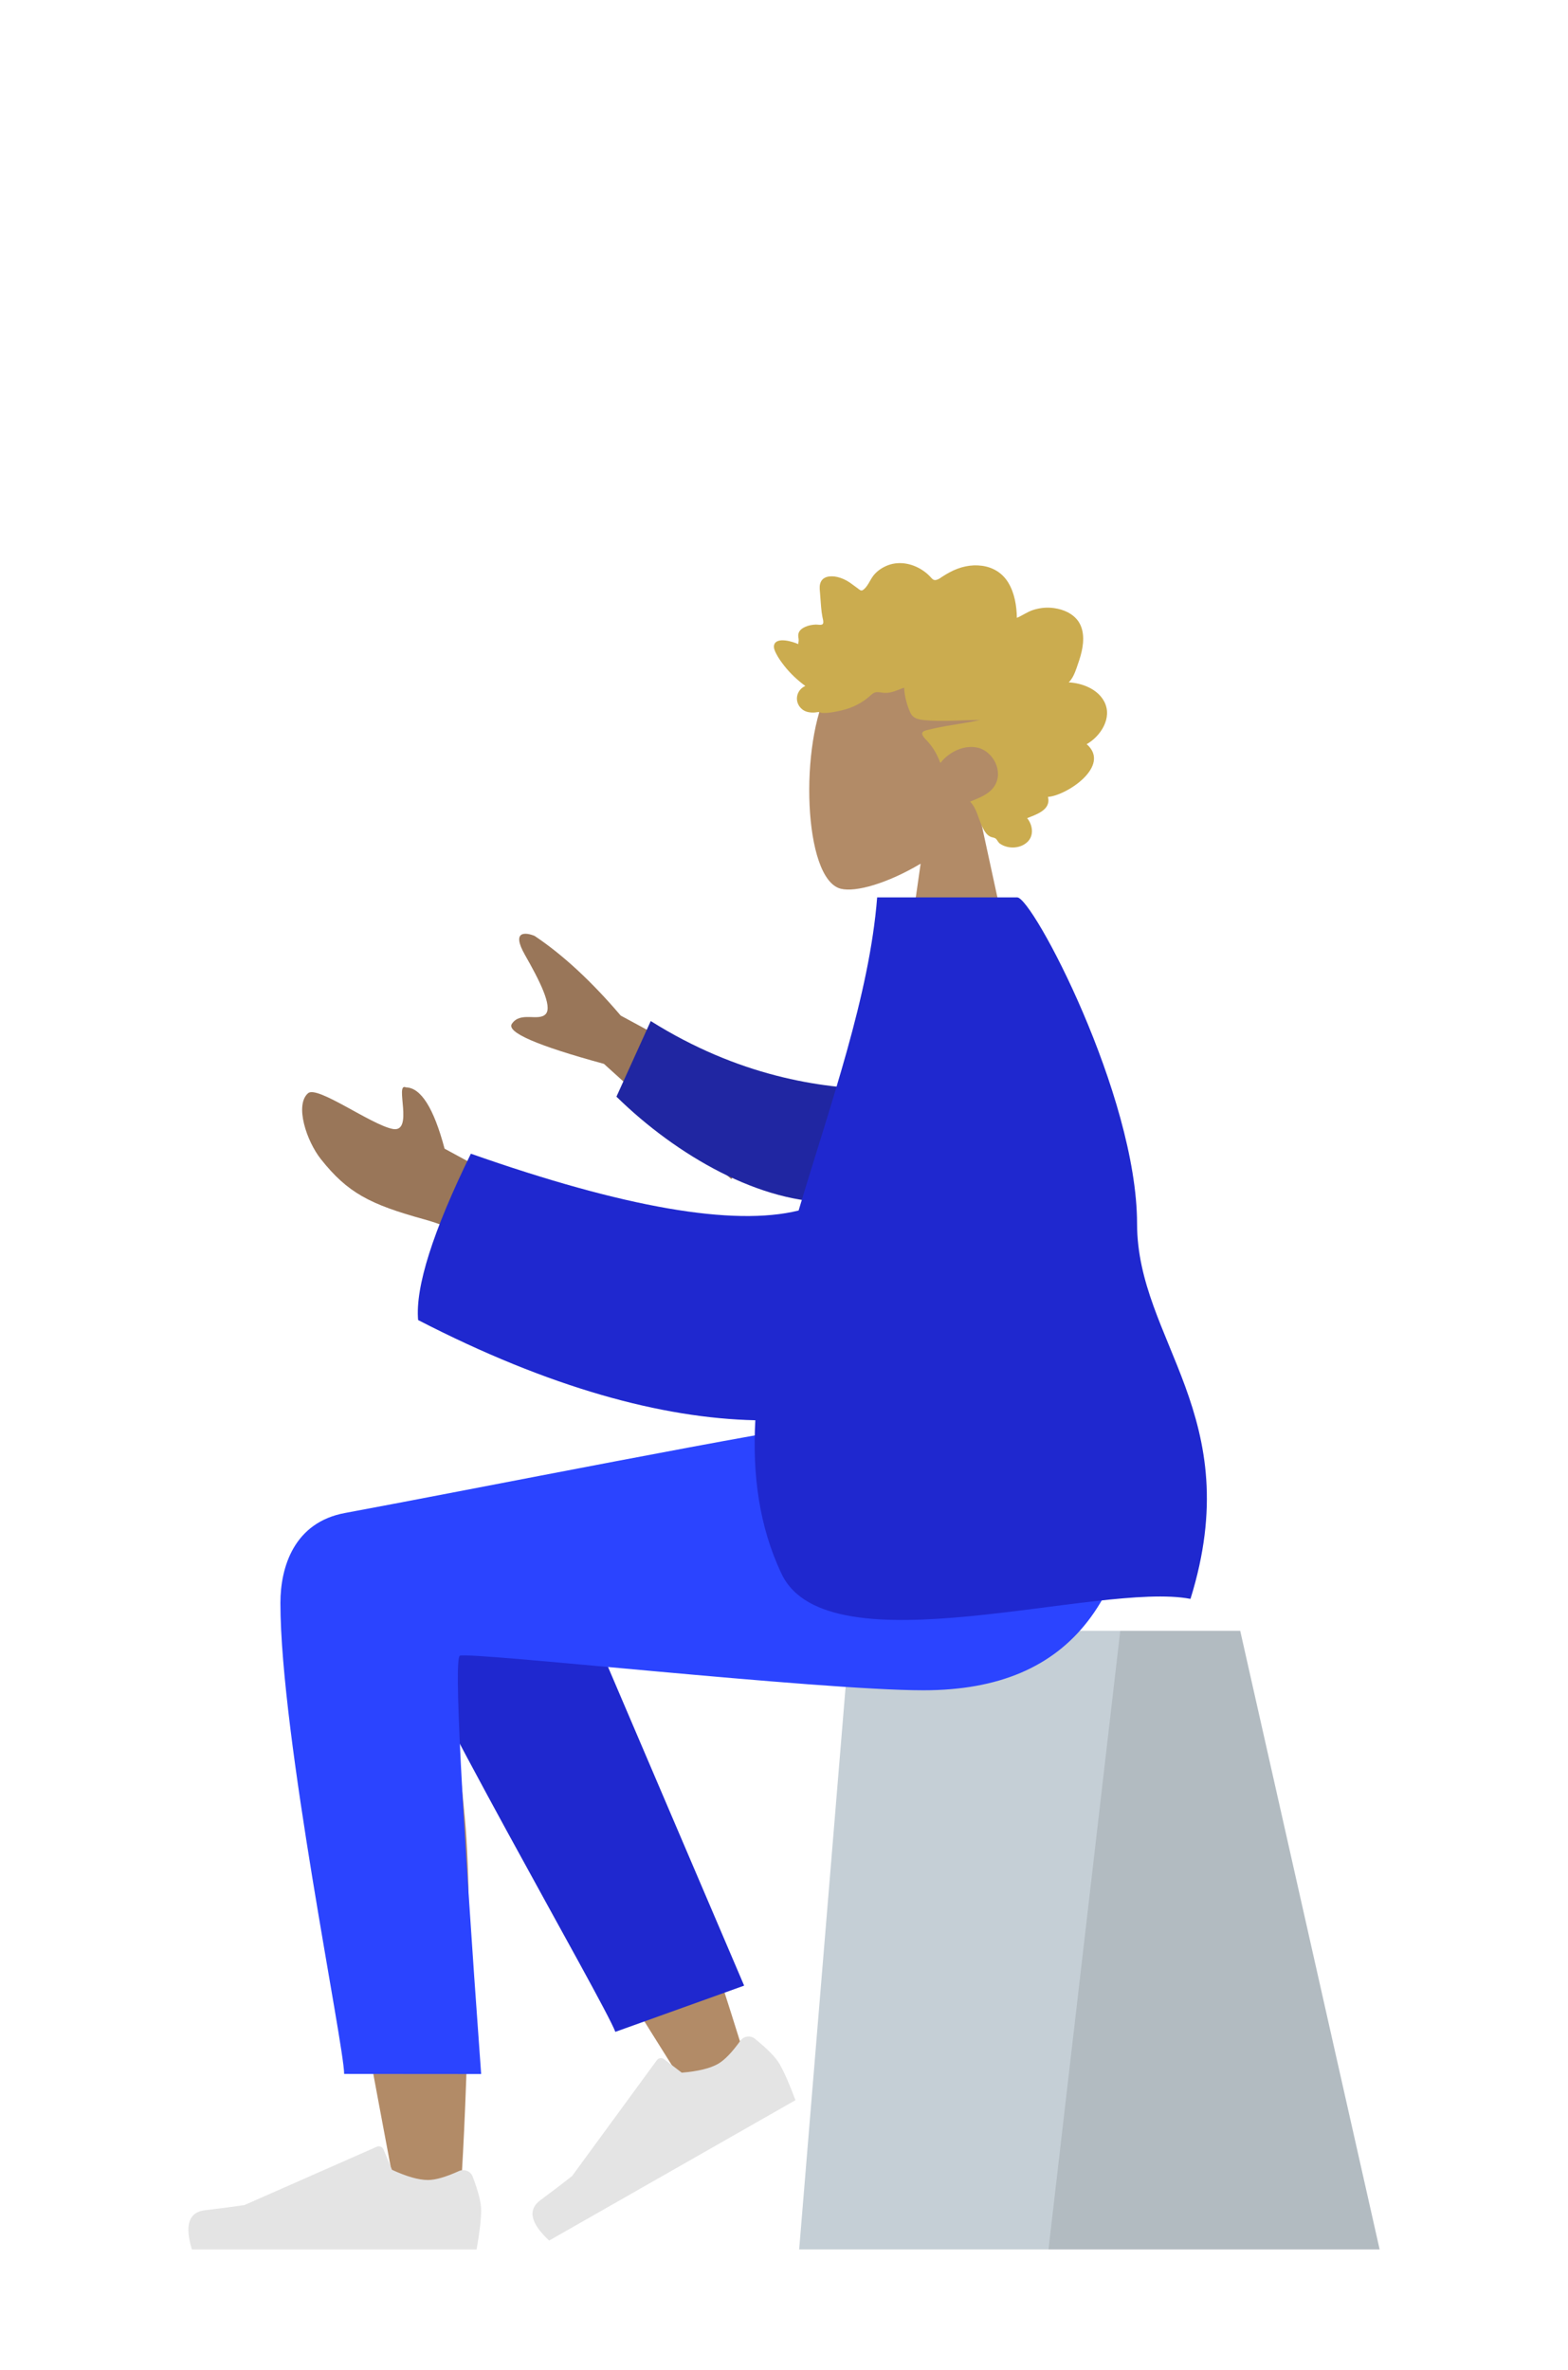 <svg width="90" height="136" viewBox="0 0 90 136" fill="none" xmlns="http://www.w3.org/2000/svg">
<path fill-rule="evenodd" clip-rule="evenodd" d="M56.223 46.772C57.558 45.223 58.462 43.326 58.311 41.199C57.876 35.072 49.245 36.42 47.566 39.512C45.887 42.605 46.087 50.449 48.257 51.002C49.122 51.222 50.965 50.682 52.842 49.565L51.664 57.798H58.617L56.223 46.772Z" fill="#B28B67"/>
<path fill-rule="evenodd" clip-rule="evenodd" d="M61.343 39.159C61.567 38.94 61.69 38.626 61.796 38.328C61.906 38.018 62.013 37.705 62.086 37.383C62.232 36.739 62.233 35.998 61.768 35.498C61.395 35.097 60.836 34.917 60.32 34.878C59.976 34.852 59.622 34.9 59.293 35.007C58.965 35.113 58.684 35.325 58.366 35.456C58.354 34.762 58.234 34.036 57.878 33.444C57.535 32.873 56.988 32.553 56.366 32.469C55.727 32.382 55.096 32.53 54.524 32.835C54.381 32.912 54.239 32.992 54.103 33.083C53.99 33.159 53.871 33.251 53.738 33.281C53.589 33.316 53.516 33.231 53.419 33.124C53.306 32.998 53.178 32.887 53.043 32.789C52.446 32.355 51.662 32.177 50.97 32.437C50.651 32.557 50.341 32.76 50.125 33.041C49.932 33.291 49.794 33.687 49.528 33.861C49.415 33.935 49.335 33.837 49.233 33.765C49.078 33.656 48.931 33.536 48.775 33.431C48.555 33.282 48.317 33.171 48.063 33.112C47.69 33.027 47.175 33.047 47.068 33.529C47.028 33.711 47.059 33.904 47.072 34.087C47.09 34.338 47.108 34.588 47.13 34.839C47.147 35.029 47.168 35.212 47.204 35.399C47.224 35.498 47.284 35.684 47.241 35.783C47.187 35.908 46.938 35.837 46.832 35.842C46.622 35.85 46.411 35.886 46.216 35.975C46.066 36.044 45.908 36.145 45.844 36.316C45.805 36.42 45.815 36.528 45.834 36.636C45.856 36.765 45.831 36.834 45.814 36.964C45.532 36.827 44.554 36.522 44.431 37.022C44.39 37.188 44.483 37.376 44.554 37.516C44.679 37.763 44.843 37.988 45.01 38.202C45.359 38.65 45.776 39.036 46.224 39.366C45.699 39.597 45.562 40.277 46.017 40.683C46.217 40.862 46.487 40.902 46.74 40.89C46.833 40.886 46.967 40.851 47.04 40.867C47.079 40.875 47.121 40.908 47.175 40.912C47.533 40.936 47.936 40.851 48.286 40.773C48.908 40.633 49.498 40.341 49.979 39.898C50.102 39.784 50.204 39.718 50.37 39.72C50.516 39.721 50.659 39.761 50.804 39.764C51.19 39.774 51.537 39.588 51.894 39.464C51.916 39.941 52.053 40.467 52.251 40.896C52.412 41.247 52.748 41.297 53.079 41.328C54.136 41.426 55.197 41.317 56.255 41.318C55.231 41.547 54.172 41.641 53.157 41.911C52.698 42.032 53.048 42.338 53.244 42.55C53.568 42.899 53.808 43.331 53.974 43.787C54.476 43.141 55.362 42.716 56.146 42.914C57.014 43.133 57.624 44.292 57.07 45.126C56.748 45.609 56.166 45.796 55.683 46.004C56.06 46.392 56.151 46.964 56.379 47.447C56.49 47.684 56.648 47.953 56.898 48.036C56.991 48.067 57.1 48.07 57.173 48.144C57.263 48.237 57.285 48.34 57.401 48.419C57.862 48.737 58.583 48.712 58.992 48.298C59.362 47.924 59.266 47.332 58.957 46.952C59.449 46.75 60.345 46.489 60.15 45.732C61.215 45.662 63.803 43.953 62.373 42.705C63.158 42.267 63.879 41.195 63.375 40.251C62.987 39.523 62.084 39.198 61.343 39.159Z" fill="#CBAC4F"/>
<path fill-rule="evenodd" clip-rule="evenodd" d="M71.185 93.587H48.802L45.87 129.089H79.188L71.185 93.587Z" fill="#C5CFD6"/>
<path fill-rule="evenodd" clip-rule="evenodd" d="M71.185 93.587H64.301L60.181 129.089H79.188L71.185 93.587Z" fill="black" fill-opacity="0.1"/>
<path fill-rule="evenodd" clip-rule="evenodd" d="M23.285 87.504C20.898 86.088 16.895 87.907 16.897 89.933C16.906 95.992 22.502 124.551 22.794 126.357C23.086 128.162 26.216 128.639 26.398 126.363C26.688 122.741 27.227 110.202 26.688 104.398C26.465 102.003 26.226 99.721 25.99 97.686C28.926 102.926 33.467 110.429 39.614 120.194L42.95 118.688C40.33 110.157 38.182 104.134 36.505 100.62C33.634 94.603 30.942 89.45 29.809 87.635C28.026 84.78 24.924 85.776 23.285 87.504Z" fill="#B28B67"/>
<path fill-rule="evenodd" clip-rule="evenodd" d="M42.712 113.95L31.26 87.141C28.516 82.78 20.824 88.028 21.76 90.558C23.884 96.301 34.687 114.892 35.319 116.603L42.712 113.95Z" fill="#1F28CF"/>
<path fill-rule="evenodd" clip-rule="evenodd" d="M43.337 117.002C44.053 117.586 44.518 118.062 44.734 118.431C44.997 118.88 45.304 119.577 45.657 120.524C45.133 120.823 40.421 123.508 31.52 128.58C30.447 127.584 30.279 126.812 31.014 126.265C31.749 125.718 32.356 125.256 32.834 124.88L37.704 118.227C37.797 118.099 37.979 118.071 38.108 118.165C38.111 118.166 38.113 118.168 38.115 118.17L39.132 118.946C40.064 118.868 40.758 118.699 41.217 118.438C41.589 118.225 42.015 117.783 42.497 117.111L42.497 117.111C42.681 116.853 43.043 116.793 43.305 116.977C43.316 116.985 43.327 116.994 43.337 117.002Z" fill="#E4E4E4"/>
<path fill-rule="evenodd" clip-rule="evenodd" d="M27.131 124.909C27.455 125.765 27.617 126.404 27.617 126.829C27.617 127.345 27.53 128.099 27.356 129.089C26.75 129.089 21.303 129.089 11.015 129.089C10.591 127.702 10.836 126.953 11.751 126.842C12.665 126.732 13.425 126.632 14.031 126.543L21.626 123.196C21.772 123.132 21.943 123.197 22.008 123.341C22.009 123.344 22.011 123.346 22.012 123.349L22.5 124.519C23.347 124.91 24.035 125.105 24.564 125.105C24.995 125.105 25.589 124.933 26.347 124.59L26.347 124.59C26.638 124.458 26.982 124.584 27.115 124.872C27.121 124.884 27.126 124.897 27.131 124.909Z" fill="#E4E4E4"/>
<path fill-rule="evenodd" clip-rule="evenodd" d="M16.095 91.993C16.095 99.599 19.75 117.342 19.753 119.017L27.617 119.023C26.466 103.191 26.058 95.19 26.393 95.019C26.895 94.763 46.978 97.001 53.001 97.001C61.686 97.001 65.279 91.588 65.571 81.561H48.365C44.862 81.932 26.589 85.574 19.803 86.826C16.898 87.362 16.095 89.897 16.095 91.993Z" fill="#2B44FF"/>
<path fill-rule="evenodd" clip-rule="evenodd" d="M45.685 63.724L35.628 58.282C33.956 56.319 32.308 54.795 30.685 53.709C30.189 53.505 29.322 53.381 30.133 54.803C30.944 56.226 31.733 57.758 31.32 58.197C30.906 58.635 29.876 58.023 29.383 58.751C29.054 59.236 30.815 60.003 34.664 61.052L41.971 67.663L45.685 63.724ZM29.935 68.317L25.517 65.919C24.898 63.588 24.157 62.415 23.295 62.401C22.633 62.096 23.786 65.041 22.53 64.786C21.275 64.531 18.211 62.279 17.683 62.736C16.902 63.412 17.599 65.489 18.419 66.522C19.953 68.454 21.223 69.114 24.361 69.979C26.002 70.431 27.776 71.337 29.683 72.697L29.935 68.317Z" fill="#997659"/>
<path fill-rule="evenodd" clip-rule="evenodd" d="M50.582 62.512C47.06 62.475 42.363 61.74 37.351 58.596L35.383 62.934C38.84 66.324 43.701 69.11 47.951 68.992C51.3 68.899 53.012 64.895 50.582 62.512Z" fill="#2026A2"/>
<path fill-rule="evenodd" clip-rule="evenodd" d="M45.839 69.468C42.1 70.39 35.829 69.303 27.027 66.208C24.844 70.671 23.834 73.853 23.999 75.754C31.55 79.652 38.022 81.39 43.354 81.505C43.184 84.631 43.569 87.606 44.863 90.324C47.522 95.913 63.095 90.737 68.331 91.756C71.61 81.233 65.27 76.956 65.265 70.223C65.259 62.849 59.268 51.499 58.386 51.499H50.347C49.904 57.13 47.671 63.337 45.839 69.468Z" fill="#1F28CF"/>
</svg>
